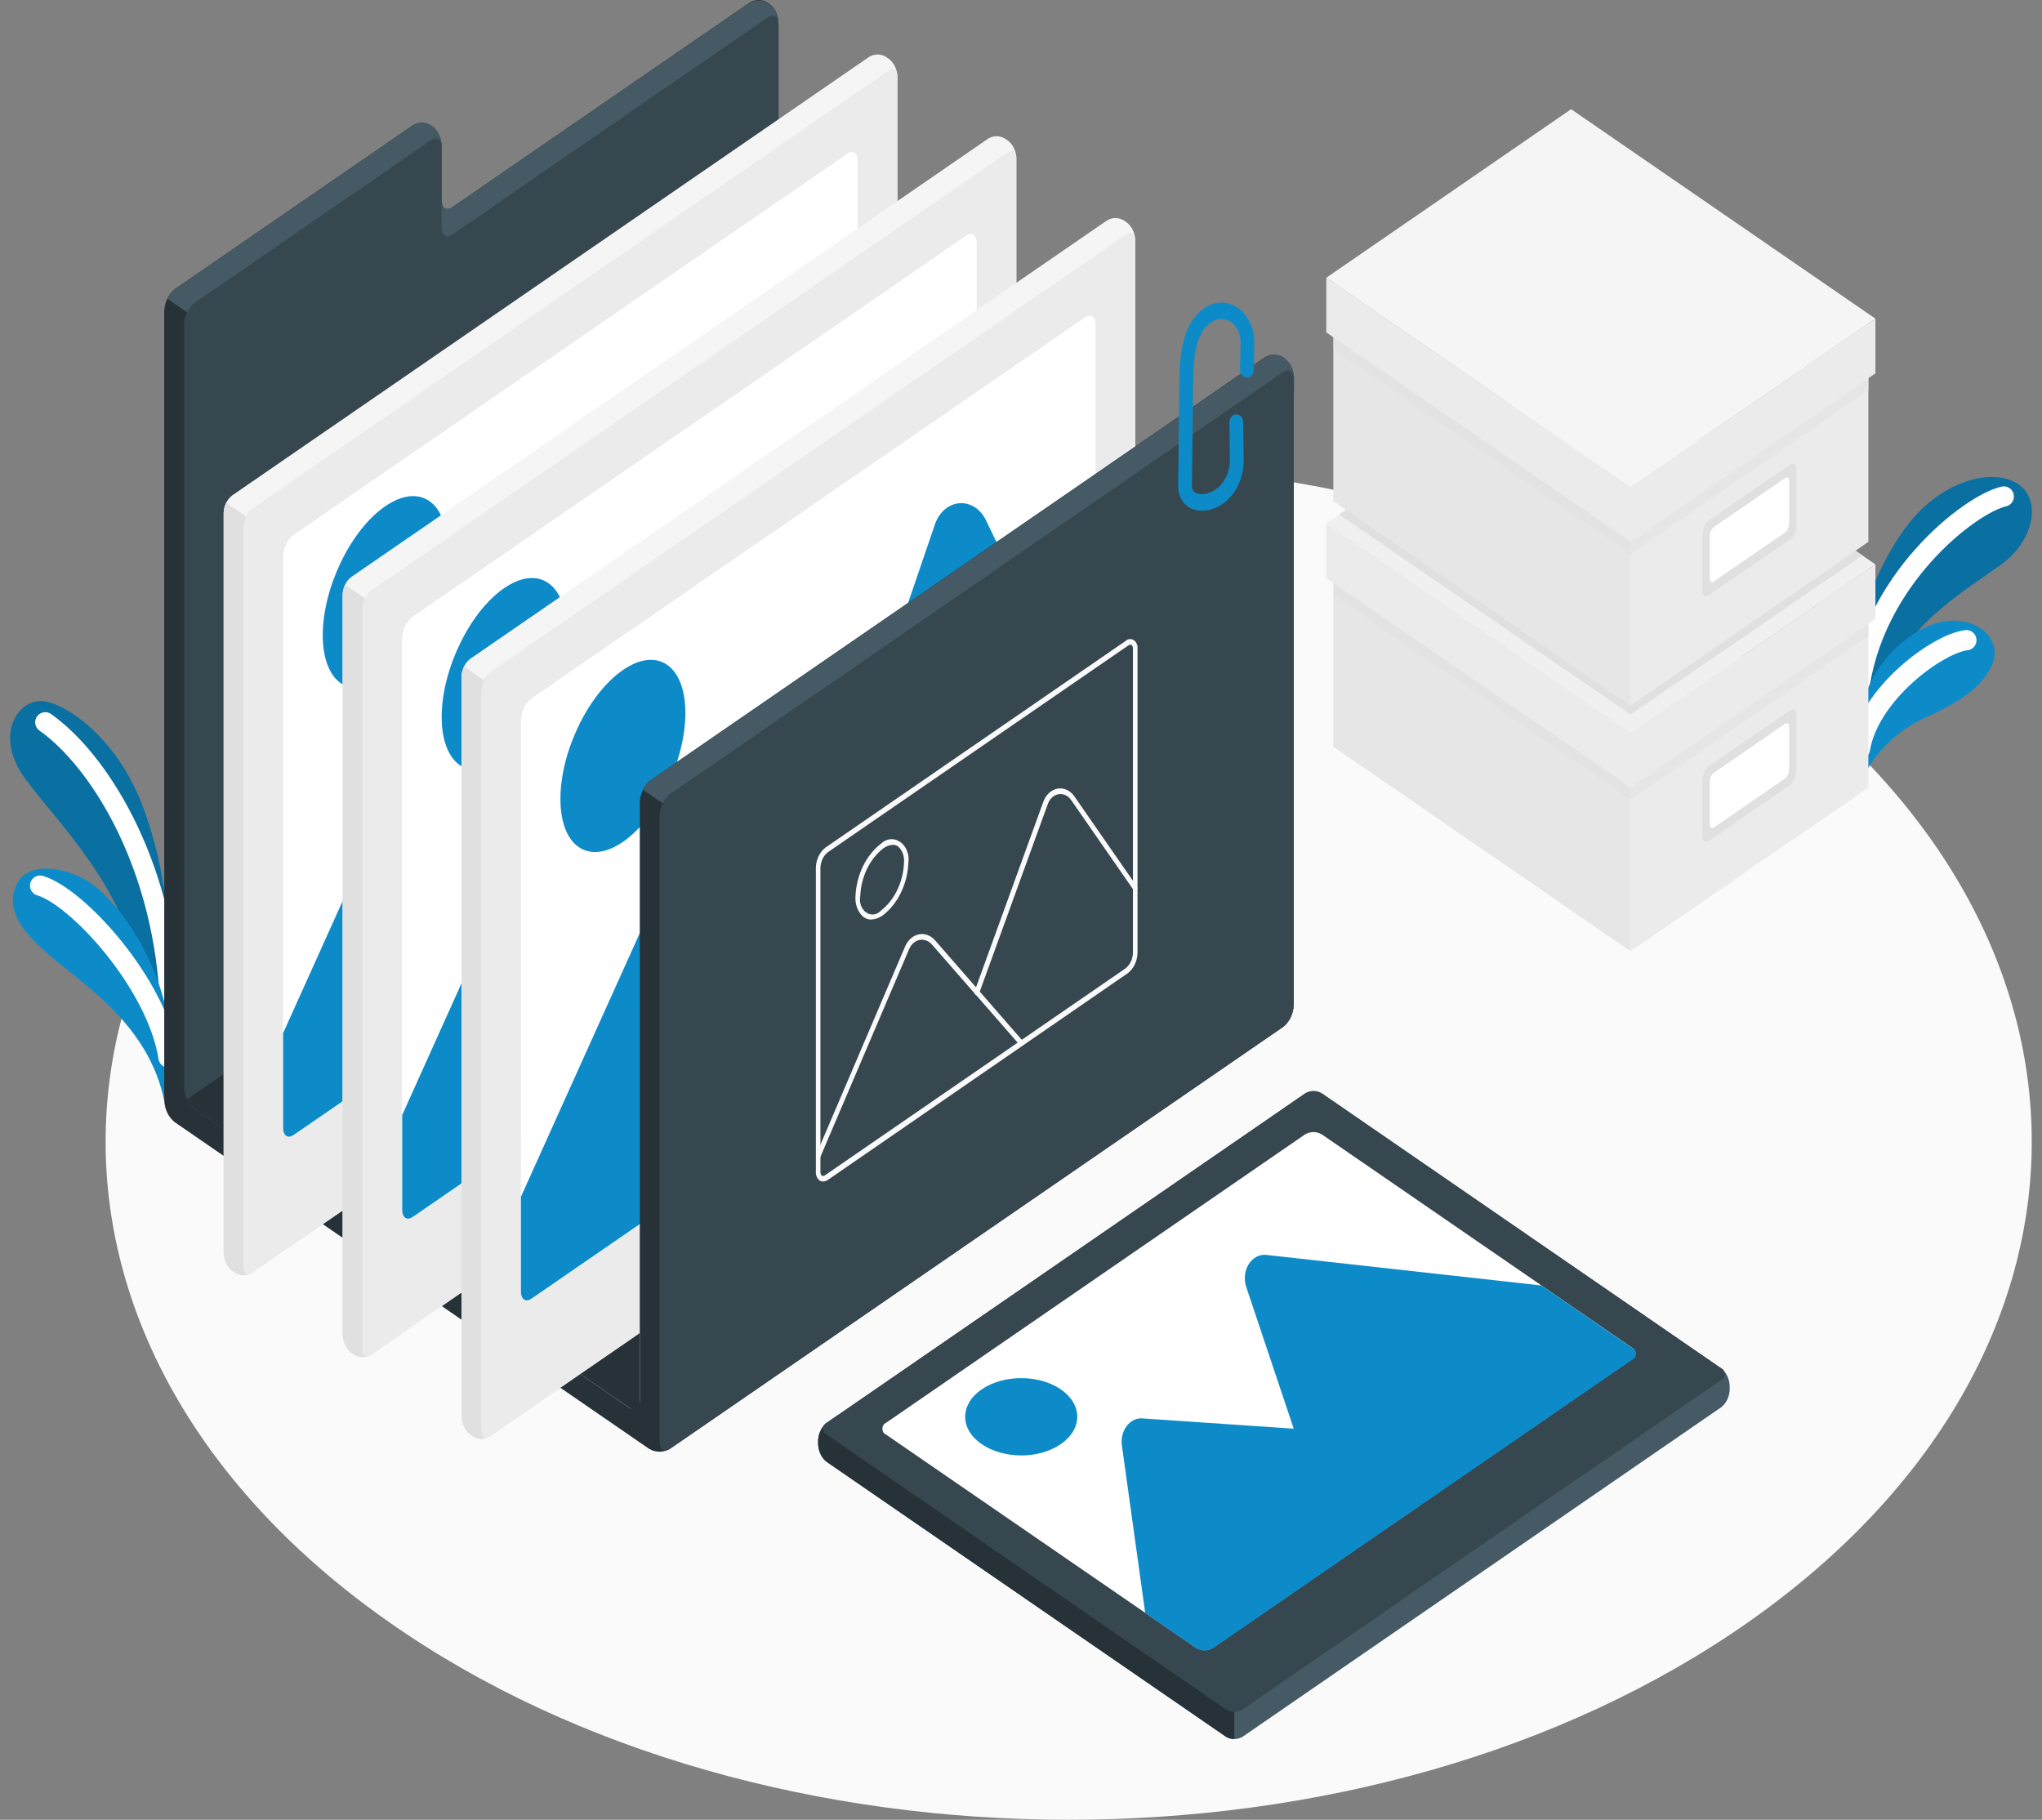 <svg width="101" height="90" viewBox="0 0 101 90" fill="none" xmlns="http://www.w3.org/2000/svg">
<rect x="0" y="0" width="101" height="90" fill="#808080" stroke="none"/>
<g id="image">
<g id="Floor  inject 1">
<path id="Vector" d="M19.176 80.177C37.775 93.274 67.943 93.274 86.543 80.177C105.143 67.08 105.143 45.849 86.543 32.754C67.943 19.66 37.775 19.657 19.176 32.754C0.576 45.851 0.569 67.083 19.176 80.177Z" fill="#FAFAFA"/>
</g>
<g id="Plants  inject 1">
<path id="Vector_2" d="M91.911 31.794C92.013 30.274 92.995 27.683 94.449 25.844C95.903 24.005 98.23 23.108 99.666 23.851C101.004 24.546 100.709 26.683 98.945 27.946C97.18 29.209 94.553 30.761 93.653 33.154L91.911 36.026V31.794Z" fill="#0D8BC9"/>
<path id="Vector_3" opacity="0.2" d="M91.911 31.794C92.013 30.274 92.995 27.683 94.449 25.844C95.903 24.005 98.23 23.108 99.666 23.851C101.004 24.546 100.709 26.683 98.945 27.946C97.18 29.209 94.553 30.761 93.653 33.154L91.911 36.026V31.794Z" fill="black"/>
<path id="Vector_4" d="M99.11 24.554C97.442 24.933 92.557 28.684 91.917 34.347" stroke="white" stroke-miterlimit="10" stroke-linecap="round"/>
<path id="Vector_5" d="M92.108 38.617C92.364 37.806 93.48 36.299 95.086 35.561C96.692 34.823 97.903 34.163 98.488 32.973C99.074 31.783 98.055 30.615 96.433 30.699C94.811 30.782 92.11 32.808 91.919 36.026L92.108 38.617Z" fill="#0D8BC9"/>
<path id="Vector_6" d="M97.259 31.661C95.857 31.826 92.45 34.29 91.992 37.048" stroke="white" stroke-miterlimit="10" stroke-linecap="round"/>
<path id="Vector_7" d="M8.325 46.34C8.255 44.192 7.855 42.077 7.143 40.102C5.947 36.724 3.529 34.936 2.241 34.693C0.953 34.45 -0.379 36.316 1.261 38.533C2.901 40.751 6.045 43.72 6.948 48.212L8.424 51.279L8.325 46.34Z" fill="#0D8BC9"/>
<path id="Vector_8" opacity="0.2" d="M8.325 46.34C8.255 44.192 7.855 42.077 7.143 40.102C5.947 36.724 3.529 34.936 2.241 34.693C0.953 34.45 -0.379 36.316 1.261 38.533C2.901 40.751 6.045 43.72 6.948 48.212L8.424 51.279L8.325 46.34Z" fill="black"/>
<path id="Vector_9" d="M2.24 35.723C4.885 37.6 7.949 42.525 8.378 49.069" stroke="white" stroke-linecap="round" stroke-linejoin="round"/>
<path id="Vector_10" d="M8.123 54.424C7.758 52.679 6.803 50.978 4.895 49.269C2.988 47.56 0.438 46.092 0.647 44.347C0.855 42.603 2.788 42.725 4.203 43.496C5.619 44.266 8.073 47.438 8.425 51.273L8.123 54.424Z" fill="#0D8BC9"/>
<path id="Vector_11" d="M1.984 43.801C3.822 44.342 7.764 48.642 8.336 52.303" stroke="white" stroke-linecap="round" stroke-linejoin="round"/>
</g>
<g id="image folder  inject 1">
<path id="Vector_12" d="M8.644 55.5C8.492 55.382 8.365 55.222 8.274 55.034C8.184 54.846 8.132 54.635 8.123 54.418V15.381C8.132 15.165 8.184 14.954 8.275 14.766C8.366 14.578 8.492 14.418 8.644 14.3L20.342 6.249C20.493 6.136 20.667 6.075 20.845 6.071C21.024 6.068 21.199 6.122 21.354 6.229C21.508 6.335 21.635 6.49 21.721 6.676C21.808 6.862 21.85 7.072 21.843 7.285V9.892C21.843 10.289 22.07 10.451 22.367 10.251L37.005 0.178C37.156 0.065 37.329 0.004 37.508 0C37.685 -0.003 37.861 0.051 38.015 0.157C38.17 0.263 38.297 0.417 38.383 0.603C38.47 0.788 38.512 0.998 38.506 1.211V61.214L27.718 68.635L8.644 55.5Z" fill="#263238"/>
<path id="Vector_13" d="M38.016 0.162C37.858 0.07 37.684 0.024 37.508 0.027C37.332 0.031 37.16 0.085 37.004 0.183L22.367 10.257C22.077 10.457 21.843 10.295 21.843 9.897V7.29C21.85 7.078 21.808 6.867 21.721 6.681C21.635 6.495 21.508 6.341 21.354 6.234C21.199 6.128 21.023 6.073 20.845 6.077C20.667 6.08 20.493 6.142 20.342 6.254L8.644 14.305C8.49 14.421 8.363 14.581 8.274 14.77L14.984 19.389L38.506 3.193V1.216C38.499 1.007 38.452 0.802 38.367 0.619C38.282 0.436 38.161 0.279 38.016 0.162Z" fill="#455A64"/>
<path id="Vector_14" d="M37.985 0.854L22.368 11.603C22.078 11.803 21.844 11.641 21.844 11.244V7.287C21.844 6.89 21.618 6.727 21.323 6.928L9.625 14.978C9.473 15.097 9.346 15.257 9.256 15.445C9.165 15.633 9.113 15.844 9.104 16.06V53.761C9.113 53.978 9.165 54.189 9.256 54.377C9.347 54.565 9.475 54.725 9.627 54.843L28.706 67.975L38.507 61.23V1.213C38.507 0.816 38.273 0.656 37.985 0.854Z" fill="#37474F"/>
<path id="Vector_15" d="M9.258 54.362C9.345 54.552 9.473 54.712 9.628 54.827L28.706 67.959L38.507 61.214V34.228L9.258 54.362Z" fill="#263238"/>
<path id="Vector_16" d="M11.624 62.956L11.482 62.859C11.36 62.764 11.258 62.637 11.185 62.487C11.113 62.337 11.07 62.169 11.062 61.996V25.366C11.07 25.193 11.112 25.024 11.185 24.874C11.258 24.724 11.359 24.597 11.482 24.503L42.988 2.814C43.118 2.736 43.261 2.695 43.406 2.695C43.552 2.695 43.695 2.736 43.825 2.814L43.968 2.914C44.09 3.008 44.192 3.135 44.265 3.285C44.338 3.435 44.38 3.604 44.388 3.777V40.399C44.379 40.572 44.337 40.74 44.264 40.89C44.191 41.04 44.09 41.167 43.968 41.262L12.461 62.956C12.332 63.035 12.188 63.075 12.043 63.075C11.898 63.075 11.754 63.035 11.624 62.956Z" fill="#F5F5F5"/>
<path id="Vector_17" d="M13.022 26.131L11.184 24.866C11.11 25.015 11.068 25.184 11.062 25.358V61.988C11.07 62.161 11.113 62.329 11.185 62.479C11.258 62.629 11.36 62.756 11.482 62.851L11.624 62.948C11.754 63.026 11.898 63.068 12.043 63.068C12.188 63.068 12.332 63.026 12.461 62.948L13.022 62.561V26.131Z" fill="#E0E0E0"/>
<path id="Vector_18" d="M12.045 62.661V26.031C12.053 25.858 12.095 25.69 12.167 25.54C12.24 25.39 12.341 25.263 12.462 25.168L43.969 3.48C44.195 3.323 44.388 3.45 44.388 3.769V40.399C44.38 40.572 44.338 40.74 44.265 40.89C44.192 41.04 44.09 41.167 43.969 41.262L12.462 62.956C12.231 63.108 12.045 62.98 12.045 62.661Z" fill="#EBEBEB"/>
<path id="Vector_19" d="M14.526 26.448L41.904 7.604C42.192 7.404 42.425 7.566 42.425 7.963V36.208C42.416 36.424 42.364 36.635 42.273 36.823C42.183 37.011 42.056 37.171 41.904 37.289L14.526 56.13C14.238 56.33 14.004 56.168 14.004 55.771V27.529C14.013 27.313 14.066 27.102 14.156 26.914C14.247 26.726 14.373 26.566 14.526 26.448Z" fill="white"/>
<path id="Vector_20" d="M19.052 25.039C20.757 23.865 22.139 24.817 22.139 27.164C22.139 29.512 20.757 32.365 19.052 33.538C17.346 34.712 15.964 33.763 15.964 31.415C15.964 29.068 17.346 26.212 19.052 25.039Z" fill="#0D8BC9"/>
<path id="Vector_21" d="M21.911 33.552C22.016 33.319 22.165 33.119 22.347 32.969C22.529 32.818 22.738 32.721 22.958 32.685C23.177 32.649 23.401 32.675 23.61 32.762C23.819 32.849 24.008 32.993 24.161 33.184L27.718 37.6L34.477 17.829C34.577 17.539 34.742 17.288 34.955 17.105C35.168 16.921 35.419 16.812 35.681 16.791C35.943 16.77 36.205 16.836 36.437 16.983C36.669 17.131 36.861 17.352 36.993 17.623L42.421 28.83V36.207C42.412 36.424 42.36 36.635 42.269 36.823C42.178 37.011 42.051 37.171 41.899 37.289L14.526 56.13C14.238 56.33 14.004 56.168 14.004 55.771V51.092L21.911 33.552Z" fill="#0D8BC9"/>
<path id="Vector_22" d="M17.511 67.012L17.366 66.912C17.244 66.818 17.143 66.69 17.071 66.54C16.998 66.391 16.956 66.222 16.949 66.05V29.406C16.956 29.233 16.998 29.065 17.071 28.915C17.143 28.765 17.244 28.638 17.366 28.543L48.875 6.857C49.004 6.778 49.147 6.736 49.292 6.736C49.437 6.736 49.58 6.778 49.709 6.857L49.855 6.955C49.976 7.049 50.077 7.177 50.15 7.326C50.222 7.476 50.264 7.645 50.272 7.817V44.447C50.265 44.621 50.224 44.789 50.151 44.94C50.079 45.09 49.977 45.217 49.855 45.31L18.341 67.012C18.213 67.091 18.071 67.132 17.926 67.132C17.782 67.132 17.64 67.091 17.511 67.012Z" fill="#F5F5F5"/>
<path id="Vector_23" d="M18.904 30.182L17.067 28.917C16.992 29.065 16.95 29.233 16.944 29.406V66.036C16.952 66.209 16.994 66.377 17.067 66.527C17.139 66.677 17.24 66.804 17.362 66.899L17.507 66.999C17.636 67.079 17.779 67.12 17.924 67.12C18.07 67.12 18.213 67.079 18.342 66.999L18.904 66.612V30.182Z" fill="#E0E0E0"/>
<path id="Vector_24" d="M17.924 66.712V30.082C17.932 29.909 17.974 29.741 18.046 29.591C18.119 29.442 18.22 29.314 18.341 29.219L49.85 7.531C50.077 7.371 50.267 7.501 50.267 7.817V44.447C50.261 44.621 50.219 44.789 50.147 44.94C50.074 45.09 49.972 45.217 49.85 45.31L18.341 67.012C18.112 67.159 17.924 67.029 17.924 66.712Z" fill="#EBEBEB"/>
<path id="Vector_25" d="M20.409 30.504L47.787 11.657C48.075 11.46 48.309 11.622 48.309 12.017V40.256C48.299 40.472 48.247 40.683 48.156 40.871C48.066 41.059 47.939 41.219 47.787 41.337L20.409 60.184C20.118 60.381 19.885 60.222 19.885 59.824V31.586C19.894 31.369 19.947 31.158 20.038 30.97C20.129 30.782 20.256 30.622 20.409 30.504Z" fill="white"/>
<path id="Vector_26" d="M24.933 29.09C26.636 27.916 28.02 28.868 28.02 31.215C28.02 33.563 26.636 36.416 24.933 37.589C23.229 38.763 21.846 37.811 21.846 35.464C21.846 33.116 23.227 30.263 24.933 29.09Z" fill="#0D8BC9"/>
<path id="Vector_27" d="M27.793 37.603C27.897 37.37 28.047 37.17 28.228 37.02C28.41 36.869 28.619 36.772 28.838 36.736C29.058 36.7 29.281 36.726 29.49 36.813C29.699 36.9 29.888 37.044 30.041 37.235L33.616 41.651L40.373 21.88C40.472 21.589 40.637 21.338 40.85 21.154C41.063 20.97 41.315 20.861 41.578 20.839C41.84 20.818 42.102 20.885 42.335 21.032C42.567 21.18 42.759 21.402 42.891 21.674L48.316 32.881V40.256C48.307 40.472 48.255 40.683 48.164 40.871C48.074 41.059 47.947 41.219 47.795 41.337L20.416 60.184C20.126 60.381 19.893 60.222 19.893 59.824V55.146L27.793 37.603Z" fill="#0D8BC9"/>
<path id="Vector_28" d="M23.386 71.045L23.244 70.947C23.122 70.853 23.021 70.725 22.948 70.575C22.876 70.425 22.834 70.257 22.826 70.085V33.454C22.834 33.281 22.876 33.113 22.949 32.963C23.022 32.813 23.124 32.686 23.246 32.592L54.752 10.903C54.882 10.824 55.025 10.783 55.171 10.783C55.316 10.783 55.459 10.824 55.589 10.903L55.732 11.003C55.854 11.097 55.956 11.224 56.029 11.374C56.102 11.524 56.144 11.693 56.152 11.866V48.496C56.143 48.669 56.101 48.837 56.028 48.987C55.955 49.137 55.854 49.264 55.732 49.359L24.226 71.045C24.096 71.124 23.952 71.165 23.806 71.165C23.66 71.165 23.516 71.124 23.386 71.045Z" fill="#F5F5F5"/>
<path id="Vector_29" d="M24.785 34.228L22.954 32.962C22.88 33.111 22.837 33.281 22.832 33.454V70.085C22.84 70.257 22.882 70.426 22.954 70.576C23.027 70.725 23.128 70.853 23.249 70.947L23.392 71.045C23.522 71.123 23.665 71.164 23.811 71.164C23.956 71.164 24.1 71.123 24.229 71.045L24.792 70.658L24.785 34.228Z" fill="#E0E0E0"/>
<path id="Vector_30" d="M23.805 70.758V34.128C23.813 33.955 23.855 33.787 23.927 33.637C24 33.487 24.101 33.36 24.223 33.265L55.729 11.574C55.956 11.417 56.148 11.544 56.148 11.863V48.496C56.14 48.669 56.098 48.837 56.025 48.987C55.952 49.137 55.851 49.264 55.729 49.359L24.223 71.045C23.991 71.204 23.805 71.069 23.805 70.758Z" fill="#EBEBEB"/>
<path id="Vector_31" d="M26.287 34.542L53.665 15.698C53.953 15.498 54.187 15.66 54.187 16.058V44.296C54.178 44.513 54.126 44.724 54.035 44.911C53.944 45.099 53.818 45.259 53.665 45.378L26.287 64.227C25.999 64.427 25.766 64.265 25.766 63.867V35.621C25.776 35.405 25.828 35.194 25.919 35.007C26.009 34.819 26.136 34.66 26.287 34.542Z" fill="white"/>
<path id="Vector_32" d="M30.813 33.135C32.518 31.962 33.9 32.914 33.9 35.261C33.9 37.608 32.518 40.461 30.813 41.635C29.107 42.809 27.719 41.862 27.719 39.512C27.719 37.162 29.107 34.309 30.813 33.135Z" fill="#0D8BC9"/>
<path id="Vector_33" d="M33.673 41.648C33.778 41.416 33.927 41.216 34.109 41.065C34.291 40.915 34.5 40.817 34.719 40.782C34.939 40.746 35.162 40.772 35.371 40.859C35.581 40.946 35.77 41.09 35.923 41.281L39.486 45.697L46.246 25.925C46.345 25.636 46.511 25.385 46.723 25.201C46.936 25.018 47.188 24.909 47.45 24.888C47.712 24.866 47.974 24.933 48.206 25.08C48.437 25.227 48.63 25.449 48.761 25.72L54.189 36.927V44.296C54.179 44.513 54.127 44.724 54.035 44.911C53.944 45.099 53.818 45.259 53.665 45.378L26.287 64.227C25.999 64.427 25.766 64.265 25.766 63.867V59.189L33.673 41.648Z" fill="#0D8BC9"/>
<path id="Vector_34" d="M28.705 67.959L31.645 65.936V69.984L28.705 67.959Z" fill="#263238"/>
<path id="Vector_35" d="M31.645 39.669V69.265C31.645 69.663 31.418 69.822 31.123 69.625L28.705 67.959L27.719 68.635L32.096 71.648C32.258 71.747 32.438 71.798 32.619 71.798C32.801 71.798 32.98 71.747 33.142 71.648L63.467 50.787C63.619 50.668 63.746 50.508 63.837 50.321C63.928 50.133 63.981 49.922 63.991 49.705V18.756C63.997 18.544 63.954 18.334 63.867 18.148C63.781 17.962 63.654 17.807 63.499 17.701C63.345 17.595 63.169 17.54 62.991 17.544C62.812 17.547 62.638 17.608 62.487 17.721L32.169 38.59C32.017 38.708 31.89 38.867 31.799 39.055C31.707 39.242 31.655 39.453 31.645 39.669Z" fill="#263238"/>
<path id="Vector_36" d="M33.616 40.299L64.01 19.387V18.756C64.016 18.544 63.974 18.334 63.887 18.148C63.801 17.962 63.673 17.807 63.519 17.701C63.365 17.595 63.189 17.54 63.011 17.544C62.832 17.547 62.658 17.608 62.507 17.721L32.169 38.59C32.014 38.705 31.886 38.865 31.799 39.055L33.616 40.299Z" fill="#455A64"/>
<path id="Vector_37" d="M63.466 18.397L33.148 39.266C32.996 39.384 32.869 39.544 32.778 39.732C32.687 39.92 32.634 40.131 32.624 40.348V71.288C32.624 71.686 32.851 71.848 33.148 71.648L63.466 50.786C63.619 50.668 63.746 50.508 63.837 50.32C63.928 50.132 63.98 49.921 63.99 49.705V18.756C63.99 18.359 63.754 18.197 63.466 18.397Z" fill="#37474F"/>
<path id="Vector_38" d="M40.698 58.432C40.64 58.433 40.583 58.415 40.532 58.38C40.472 58.333 40.423 58.267 40.392 58.189C40.36 58.112 40.347 58.025 40.353 57.94V42.898C40.361 42.702 40.408 42.51 40.491 42.34C40.573 42.17 40.688 42.026 40.827 41.919L55.675 31.699C55.733 31.645 55.802 31.613 55.875 31.607C55.948 31.601 56.021 31.621 56.084 31.664C56.148 31.708 56.199 31.773 56.23 31.852C56.262 31.931 56.273 32.019 56.263 32.105V47.147C56.255 47.343 56.208 47.534 56.125 47.704C56.043 47.875 55.927 48.019 55.789 48.126L40.941 58.359C40.866 58.408 40.783 58.433 40.698 58.432ZM55.918 31.883C55.872 31.886 55.827 31.904 55.789 31.935L40.941 42.152C40.836 42.235 40.75 42.345 40.687 42.475C40.625 42.604 40.588 42.749 40.58 42.898V57.94C40.576 57.978 40.58 58.016 40.591 58.052C40.603 58.088 40.621 58.12 40.646 58.145C40.676 58.158 40.709 58.162 40.74 58.156C40.772 58.15 40.802 58.134 40.827 58.11L55.675 47.89C55.779 47.808 55.866 47.698 55.929 47.569C55.991 47.44 56.028 47.295 56.036 47.147V32.105C56.04 32.067 56.036 32.028 56.025 31.992C56.013 31.956 55.995 31.924 55.97 31.899C55.954 31.889 55.936 31.883 55.918 31.883Z" fill="#FAFAFA"/>
<path id="Vector_39" d="M43.091 45.478C42.962 45.48 42.834 45.44 42.721 45.364C42.581 45.25 42.469 45.093 42.398 44.909C42.326 44.725 42.297 44.522 42.313 44.321C42.337 43.801 42.464 43.296 42.682 42.845C42.9 42.395 43.204 42.012 43.57 41.727C43.702 41.598 43.865 41.521 44.035 41.505C44.206 41.489 44.376 41.536 44.524 41.638C44.672 41.741 44.79 41.894 44.862 42.079C44.935 42.263 44.959 42.47 44.931 42.671C44.907 43.191 44.781 43.696 44.562 44.147C44.344 44.597 44.04 44.98 43.674 45.264C43.498 45.394 43.297 45.467 43.091 45.478ZM44.162 41.784C43.992 41.793 43.827 41.854 43.683 41.962C43.352 42.222 43.077 42.57 42.88 42.98C42.683 43.39 42.57 43.849 42.549 44.321C42.519 44.475 42.531 44.637 42.584 44.783C42.638 44.929 42.728 45.05 42.844 45.129C42.959 45.209 43.093 45.242 43.225 45.224C43.358 45.206 43.481 45.137 43.579 45.029C43.91 44.769 44.185 44.421 44.382 44.011C44.579 43.602 44.692 43.142 44.713 42.671C44.728 42.517 44.709 42.36 44.658 42.218C44.606 42.075 44.523 41.952 44.418 41.86C44.34 41.807 44.251 41.78 44.162 41.784Z" fill="#FAFAFA"/>
<path id="Vector_40" d="M40.466 57.301C40.45 57.297 40.434 57.289 40.421 57.277C40.408 57.269 40.396 57.258 40.386 57.244C40.377 57.231 40.369 57.215 40.365 57.198C40.361 57.181 40.359 57.164 40.36 57.146C40.362 57.128 40.366 57.111 40.373 57.096L44.769 46.806C44.835 46.65 44.931 46.515 45.049 46.412C45.167 46.308 45.303 46.239 45.448 46.21C45.592 46.181 45.74 46.193 45.88 46.245C46.02 46.297 46.147 46.387 46.253 46.508L50.599 51.495C50.609 51.507 50.617 51.522 50.623 51.538C50.629 51.555 50.632 51.572 50.632 51.59C50.632 51.607 50.629 51.625 50.623 51.641C50.617 51.657 50.609 51.672 50.599 51.684C50.588 51.697 50.575 51.707 50.562 51.714C50.548 51.721 50.533 51.724 50.518 51.724C50.503 51.724 50.488 51.721 50.474 51.714C50.461 51.707 50.448 51.697 50.438 51.684L46.092 46.711C46.012 46.62 45.915 46.552 45.809 46.513C45.704 46.474 45.592 46.466 45.483 46.487C45.374 46.509 45.27 46.561 45.181 46.639C45.092 46.717 45.019 46.818 44.969 46.935L40.573 57.228C40.563 57.251 40.547 57.27 40.528 57.283C40.51 57.296 40.488 57.302 40.466 57.301Z" fill="#FAFAFA"/>
<path id="Vector_41" d="M48.307 49.205C48.292 49.208 48.277 49.208 48.262 49.205C48.235 49.19 48.214 49.164 48.202 49.131C48.191 49.098 48.192 49.061 48.203 49.029L51.605 39.65C51.666 39.48 51.763 39.331 51.886 39.217C52.009 39.104 52.154 39.031 52.307 39.003C52.461 38.976 52.618 38.997 52.763 39.062C52.908 39.128 53.037 39.237 53.137 39.38L56.23 43.839C56.24 43.852 56.248 43.868 56.252 43.885C56.257 43.902 56.258 43.919 56.257 43.937C56.256 43.955 56.252 43.972 56.245 43.988C56.238 44.003 56.228 44.017 56.217 44.028C56.196 44.048 56.17 44.058 56.144 44.058C56.117 44.057 56.092 44.046 56.072 44.026L52.978 39.566C52.904 39.459 52.808 39.376 52.699 39.326C52.59 39.276 52.472 39.259 52.357 39.279C52.242 39.298 52.132 39.353 52.039 39.438C51.947 39.522 51.874 39.633 51.828 39.761L48.425 49.137C48.414 49.161 48.397 49.181 48.375 49.193C48.354 49.205 48.331 49.209 48.307 49.205Z" fill="#FAFAFA"/>
<g id="Group">
<path id="Vector_42" d="M59.442 25.258C58.741 25.258 58.272 24.757 58.272 24.014L58.333 19.324C58.333 18.045 58.333 16.104 59.53 15.268C59.778 15.081 60.063 14.976 60.356 14.965C60.649 14.955 60.939 15.038 61.196 15.207C61.452 15.376 61.666 15.624 61.814 15.926C61.963 16.227 62.04 16.571 62.039 16.92C62.039 17.296 62.028 17.756 62.01 18.289C62.008 18.342 61.998 18.395 61.98 18.444C61.961 18.492 61.935 18.536 61.902 18.573C61.869 18.609 61.83 18.637 61.788 18.655C61.745 18.673 61.701 18.681 61.656 18.678C61.611 18.676 61.567 18.663 61.527 18.64C61.486 18.617 61.45 18.585 61.42 18.546C61.39 18.506 61.366 18.46 61.351 18.41C61.336 18.36 61.329 18.307 61.331 18.253C61.347 17.742 61.359 17.28 61.359 16.92C61.36 16.713 61.314 16.509 61.225 16.331C61.137 16.153 61.009 16.007 60.855 15.909C60.702 15.811 60.529 15.765 60.356 15.776C60.182 15.787 60.014 15.854 59.871 15.971C59.079 16.512 59.013 17.864 59.013 19.319L58.952 24.014C58.952 24.365 59.217 24.441 59.442 24.441C59.812 24.43 60.164 24.249 60.424 23.934C60.684 23.62 60.831 23.198 60.835 22.756L60.81 20.904C60.81 20.796 60.846 20.693 60.909 20.617C60.973 20.541 61.06 20.498 61.15 20.498C61.24 20.498 61.327 20.541 61.391 20.617C61.454 20.693 61.49 20.796 61.49 20.904L61.515 22.759C61.517 23.418 61.3 24.05 60.911 24.519C60.523 24.987 59.994 25.253 59.442 25.258Z" fill="#0D8BC9"/>
</g>
</g>
<g id="Photo  inject 1">
<path id="Vector_43" d="M64.55 54.08L40.886 70.371C40.764 70.466 40.662 70.593 40.589 70.743C40.516 70.893 40.474 71.061 40.466 71.234V71.431C40.474 71.605 40.516 71.773 40.589 71.924C40.662 72.074 40.763 72.202 40.886 72.297L60.631 85.889C60.76 85.967 60.904 86.008 61.049 86.008C61.195 86.008 61.338 85.967 61.468 85.889L85.133 69.598C85.254 69.503 85.356 69.376 85.429 69.226C85.502 69.076 85.544 68.908 85.552 68.735V68.535C85.544 68.362 85.502 68.194 85.429 68.044C85.356 67.894 85.254 67.767 85.133 67.672L65.387 54.08C65.258 54.002 65.114 53.961 64.969 53.961C64.823 53.961 64.68 54.002 64.55 54.08Z" fill="#455A64"/>
<path id="Vector_44" d="M40.465 71.234V71.431C40.473 71.605 40.516 71.773 40.589 71.924C40.661 72.074 40.763 72.202 40.885 72.297L60.63 85.888C60.759 85.969 60.902 86.01 61.048 86.007V83.476L41.445 69.987L40.885 70.374C40.763 70.468 40.662 70.595 40.589 70.744C40.516 70.894 40.474 71.061 40.465 71.234Z" fill="#263238"/>
<path id="Vector_45" d="M40.885 70.371L64.55 54.08C64.679 54.002 64.823 53.961 64.968 53.961C65.114 53.961 65.257 54.002 65.387 54.08L85.132 67.672C85.183 67.692 85.228 67.731 85.259 67.782C85.29 67.834 85.308 67.897 85.308 67.96C85.308 68.024 85.29 68.087 85.259 68.138C85.228 68.19 85.183 68.229 85.132 68.248L61.467 84.539C61.337 84.618 61.194 84.659 61.049 84.659C60.903 84.659 60.76 84.618 60.63 84.539L40.885 70.947C40.834 70.928 40.789 70.889 40.758 70.837C40.726 70.786 40.709 70.723 40.709 70.659C40.709 70.595 40.726 70.533 40.758 70.481C40.789 70.43 40.834 70.391 40.885 70.371Z" fill="#37474F"/>
<path id="Vector_46" d="M43.821 70.947L59.157 81.494C59.286 81.574 59.429 81.615 59.574 81.615C59.719 81.615 59.862 81.574 59.991 81.494L80.719 67.229C80.77 67.209 80.814 67.17 80.846 67.119C80.877 67.067 80.894 67.005 80.894 66.941C80.894 66.877 80.877 66.814 80.846 66.763C80.814 66.711 80.77 66.672 80.719 66.653L65.383 56.106C65.253 56.028 65.11 55.988 64.965 55.988C64.819 55.988 64.676 56.028 64.546 56.106L43.821 70.371C43.77 70.391 43.725 70.43 43.694 70.481C43.663 70.533 43.645 70.595 43.645 70.659C43.645 70.723 43.663 70.785 43.694 70.837C43.725 70.889 43.77 70.927 43.821 70.947Z" fill="white"/>
<path id="Vector_47" d="M48.551 68.716C49.633 67.972 51.389 67.972 52.471 68.716C53.553 69.46 53.555 70.669 52.471 71.42C51.387 72.172 49.633 72.164 48.551 71.42C47.469 70.677 47.469 69.463 48.551 68.716Z" fill="#0D8BC9"/>
<path id="Vector_48" d="M80.722 66.661L76.24 63.575L62.63 62.063C62.464 62.045 62.298 62.078 62.146 62.158C61.994 62.239 61.862 62.364 61.762 62.523C61.663 62.682 61.599 62.869 61.578 63.065C61.556 63.262 61.577 63.461 61.639 63.645L63.989 70.658L56.503 70.149C56.357 70.139 56.211 70.168 56.076 70.235C55.941 70.301 55.82 70.403 55.723 70.533C55.626 70.663 55.554 70.818 55.514 70.986C55.474 71.154 55.466 71.33 55.492 71.502L56.644 79.774L59.166 81.51C59.295 81.59 59.438 81.632 59.584 81.632C59.729 81.632 59.872 81.59 60.001 81.51L80.728 67.245C80.782 67.227 80.829 67.188 80.862 67.134C80.895 67.081 80.913 67.016 80.912 66.95C80.911 66.883 80.892 66.819 80.858 66.767C80.823 66.715 80.775 66.677 80.722 66.661Z" fill="#0D8BC9"/>
</g>
<g id="Boxes  inject 1">
<path id="Vector_49" d="M80.651 47.046V36.251L92.412 28.157V38.95L80.651 47.046Z" fill="#EBEBEB"/>
<path id="Vector_50" d="M80.651 36.251L65.948 26.131V36.927L80.651 47.046V36.251Z" fill="#E6E6E6"/>
<path id="Vector_51" d="M80.651 36.251L92.761 27.913L77.709 17.55L65.601 25.89L80.651 36.251Z" fill="#F0F0F0"/>
<path id="Vector_52" d="M80.651 36.251V38.95L92.761 30.615V27.913L80.651 36.251Z" fill="#EBEBEB"/>
<path id="Vector_53" d="M80.651 38.95L92.412 30.856V31.448L80.651 39.545V38.95Z" fill="#E6E6E6"/>
<path id="Vector_54" d="M65.601 25.89L80.651 36.251V38.95L65.601 28.589V25.89Z" fill="#EBEBEB"/>
<g id="Vector_55" style="mix-blend-mode:multiply" opacity="0.5">
<path d="M80.651 38.95L65.948 28.83V29.425L80.651 39.544V38.95Z" fill="#E0E0E0"/>
</g>
<path id="Vector_56" d="M84.524 37.892L88.541 35.126C88.713 35.007 88.854 35.104 88.854 35.342V38.173C88.848 38.303 88.817 38.43 88.763 38.543C88.708 38.655 88.632 38.751 88.541 38.823L84.524 41.592C84.349 41.711 84.211 41.616 84.211 41.378V38.539C84.216 38.409 84.247 38.282 84.301 38.17C84.356 38.057 84.432 37.962 84.524 37.892Z" fill="#E0E0E0"/>
<path id="Vector_57" d="M84.779 38.214L88.281 35.802C88.397 35.723 88.492 35.788 88.492 35.945V38.076C88.489 38.163 88.468 38.248 88.431 38.323C88.394 38.399 88.343 38.462 88.281 38.509L84.779 40.921C84.663 40.999 84.57 40.921 84.57 40.775V38.644C84.574 38.558 84.594 38.474 84.631 38.399C84.667 38.324 84.718 38.261 84.779 38.214Z" fill="white"/>
<path id="Vector_58" d="M80.651 34.896V24.1L92.412 16.003V26.799L80.651 34.896Z" fill="#EBEBEB"/>
<path id="Vector_59" d="M80.651 24.1L65.948 13.98V24.776L80.651 34.896V24.1Z" fill="#E6E6E6"/>
<path id="Vector_60" d="M80.651 24.1L92.761 15.76L77.709 5.4L65.601 13.737L80.651 24.1Z" fill="#F5F5F5"/>
<path id="Vector_61" d="M80.651 24.1V26.799L92.761 18.464V15.76L80.651 24.1Z" fill="#EBEBEB"/>
<path id="Vector_62" d="M80.651 26.799L92.412 18.702V19.297L80.651 27.391V26.799Z" fill="#E6E6E6"/>
<path id="Vector_63" d="M65.601 13.737L80.651 24.1V26.799L65.601 16.439V13.737Z" fill="#EBEBEB"/>
<g id="Vector_64" style="mix-blend-mode:multiply" opacity="0.5">
<path d="M80.651 26.799L65.948 16.679V17.272L80.651 27.391V26.799Z" fill="#E0E0E0"/>
</g>
<path id="Vector_65" d="M84.524 25.742L88.541 22.975C88.713 22.856 88.854 22.954 88.854 23.192V26.023C88.848 26.153 88.816 26.279 88.762 26.392C88.708 26.504 88.632 26.6 88.541 26.672L84.524 29.436C84.349 29.555 84.211 29.457 84.211 29.22V26.388C84.216 26.258 84.247 26.132 84.301 26.02C84.356 25.907 84.432 25.812 84.524 25.742Z" fill="#E0E0E0"/>
<path id="Vector_66" d="M84.779 26.061L88.281 23.651C88.397 23.573 88.492 23.635 88.492 23.794V25.907C88.488 25.993 88.466 26.078 88.43 26.153C88.393 26.228 88.342 26.292 88.281 26.339L84.779 28.749C84.663 28.83 84.57 28.765 84.57 28.605V26.483C84.575 26.398 84.596 26.315 84.632 26.242C84.669 26.169 84.719 26.107 84.779 26.061Z" fill="white"/>
<path id="Vector_67" d="M91.777 27.235L80.651 34.896L66.584 25.206L66.239 25.45L80.651 35.337L92.124 27.472L91.777 27.235Z" fill="#E0E0E0"/>
</g>
</g>
</svg>
